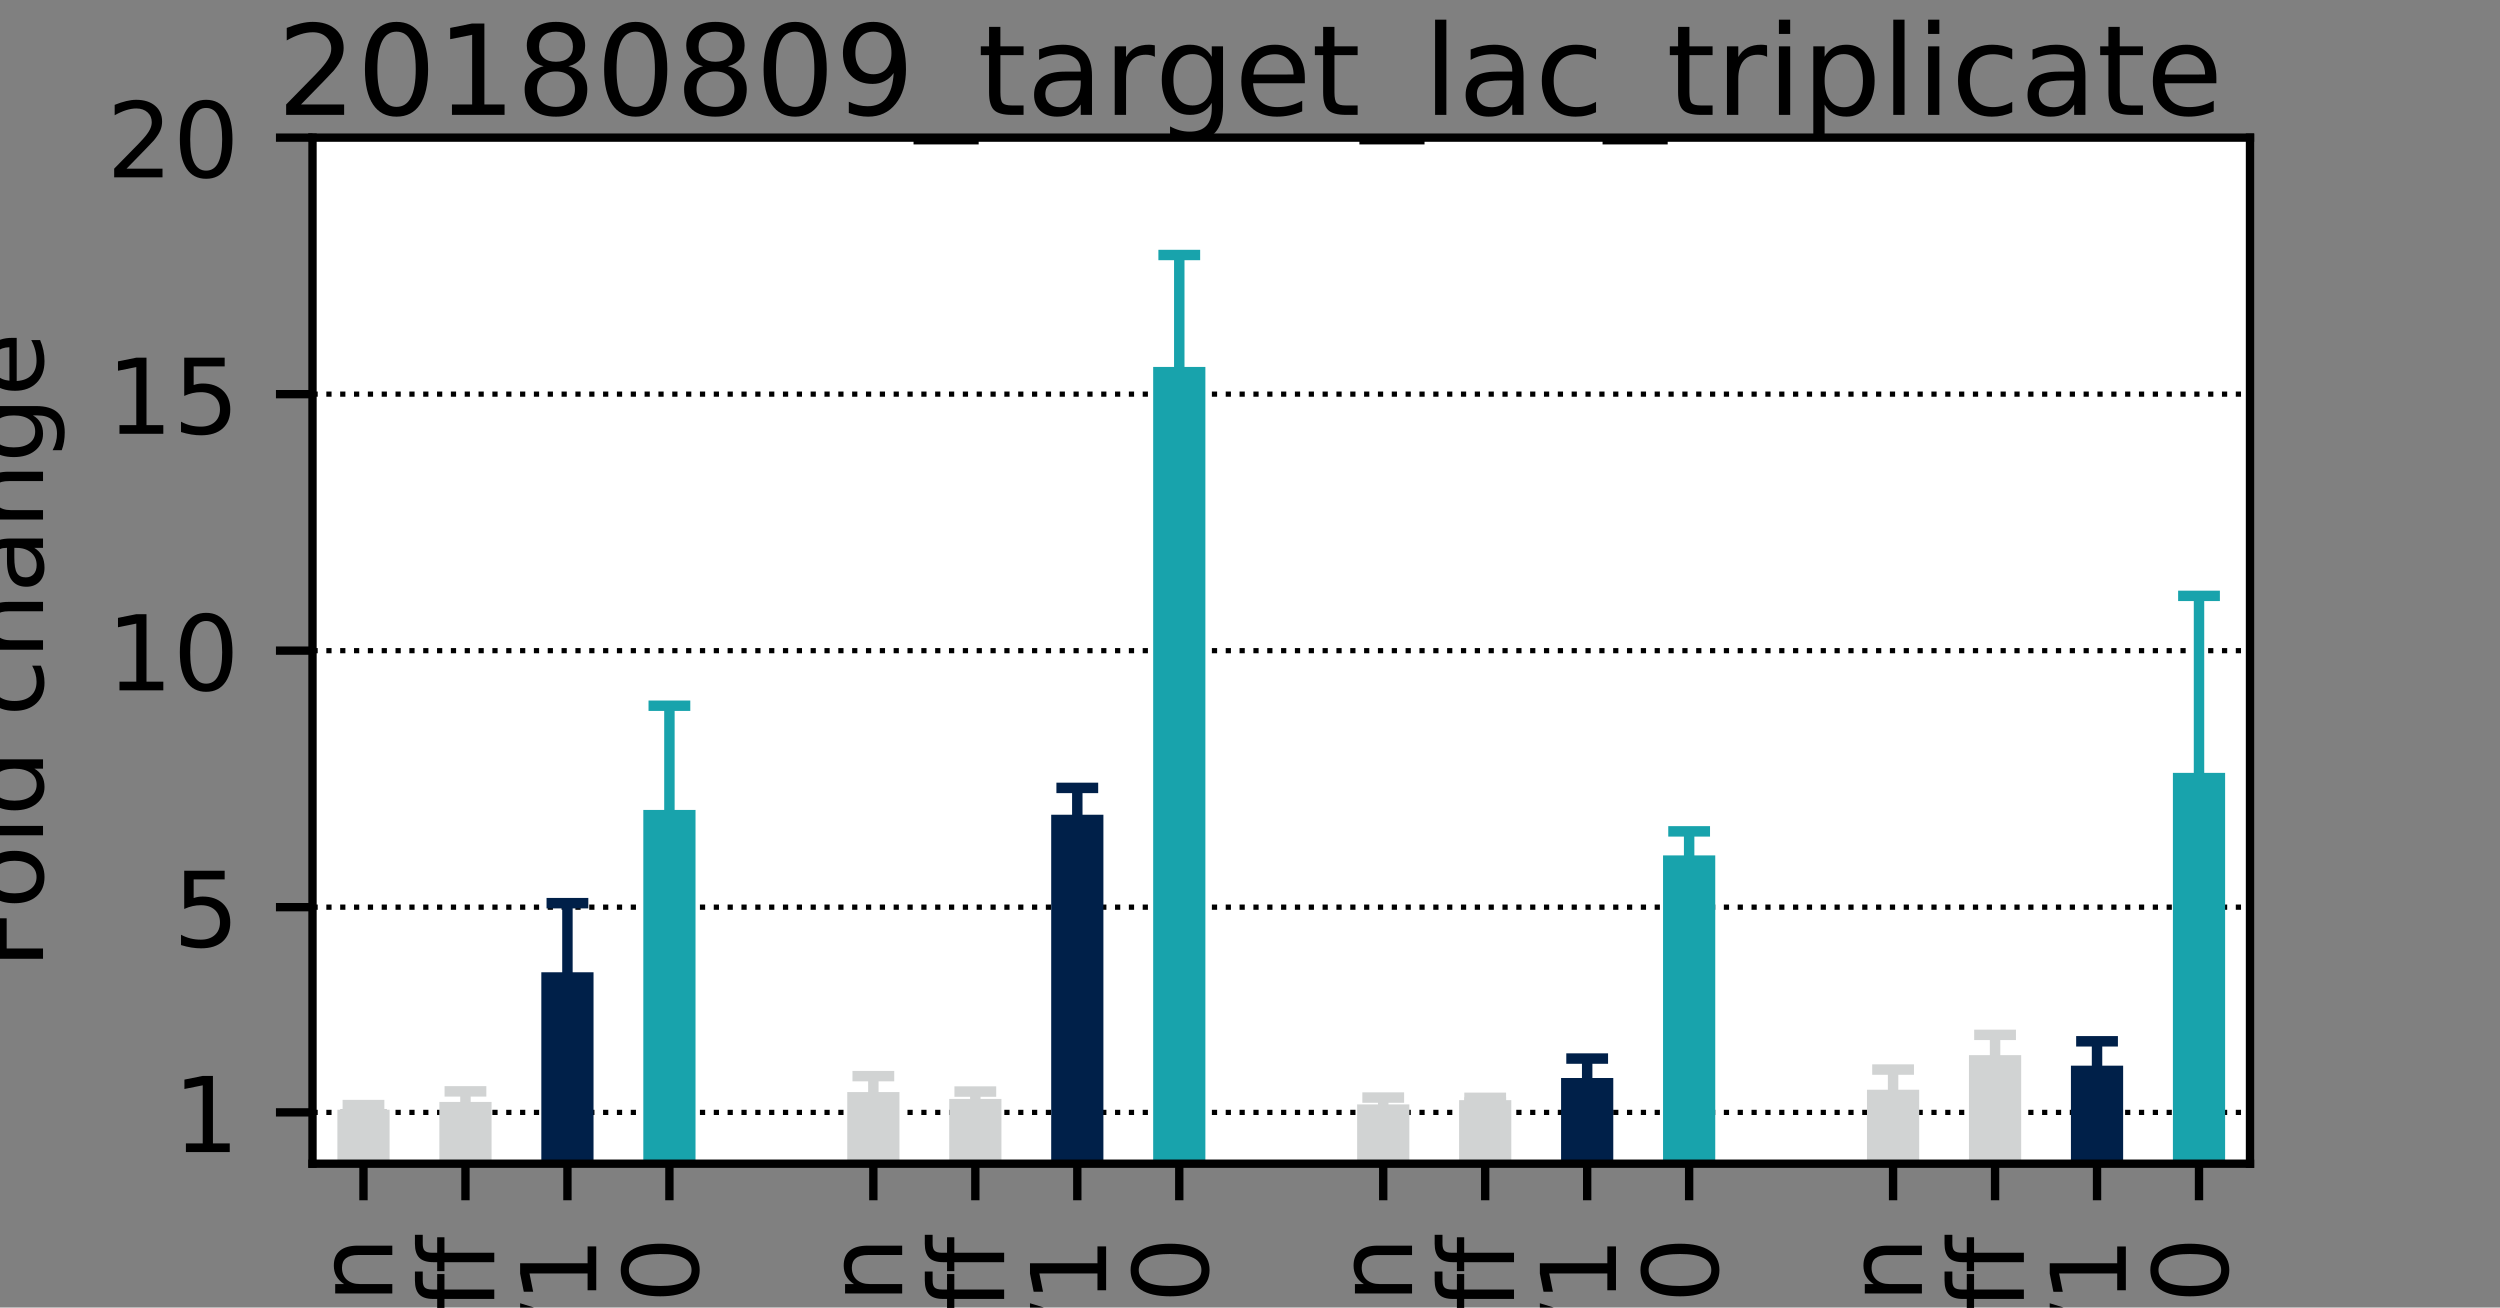<?xml version="1.0" encoding="utf-8" standalone="no"?>
<!DOCTYPE svg PUBLIC "-//W3C//DTD SVG 1.1//EN"
  "http://www.w3.org/Graphics/SVG/1.1/DTD/svg11.dtd">
<!-- Created with matplotlib (http://matplotlib.org/) -->
<svg height="125.208pt" version="1.1" viewBox="0 0 239.4 125.208" width="239.4pt" xmlns="http://www.w3.org/2000/svg" xmlns:xlink="http://www.w3.org/1999/xlink">
 <rect x="0" y="0" width="239.4" height="125.208" fill="#808080" stroke="none"/>
 <defs>
  <style type="text/css">
*{stroke-linecap:butt;stroke-linejoin:round;}
  </style>
 </defs>
 <g id="figure_1">
  <g id="patch_1">
   <path d="M 0 125.208 
L 239.4 125.208 
L 239.4 0 
L 0 0 
z
" style="fill:none;"/>
  </g>
  <g id="axes_1">
   <g id="patch_2">
    <path d="M 29.925 111.435 
L 215.46 111.435 
L 215.46 13.18 
L 29.925 13.18 
z
" style="fill:#ffffff;"/>
   </g>
   <g id="matplotlib.axis_1">
    <g id="xtick_1">
     <g id="line2d_1">
      <defs>
       <path d="M 0 0 
L 0 3.5 
" id="m1aacdceba2" style="stroke:#000000;stroke-width:0.8;"/>
      </defs>
      <g>
       <use style="stroke:#000000;stroke-width:0.8;" x="34.807" xlink:href="#m1aacdceba2" y="111.435"/>
      </g>
     </g>
     <g id="text_1">
      <!-- lz on -->
      <defs>
       <path d="M 9.422 75.984 
L 18.406 75.984 
L 18.406 0 
L 9.422 0 
z
" id="DejaVuSans-6c"/>
       <path d="M 5.516 54.688 
L 48.188 54.688 
L 48.188 46.484 
L 14.406 7.172 
L 48.188 7.172 
L 48.188 0 
L 4.297 0 
L 4.297 8.203 
L 38.094 47.516 
L 5.516 47.516 
z
" id="DejaVuSans-7a"/>
       <path id="DejaVuSans-20"/>
       <path d="M 30.609 48.391 
Q 23.391 48.391 19.188 42.75 
Q 14.984 37.109 14.984 27.297 
Q 14.984 17.484 19.156 11.844 
Q 23.344 6.203 30.609 6.203 
Q 37.797 6.203 41.984 11.859 
Q 46.188 17.531 46.188 27.297 
Q 46.188 37.016 41.984 42.703 
Q 37.797 48.391 30.609 48.391 
z
M 30.609 56 
Q 42.328 56 49.016 48.375 
Q 55.719 40.766 55.719 27.297 
Q 55.719 13.875 49.016 6.219 
Q 42.328 -1.422 30.609 -1.422 
Q 18.844 -1.422 12.172 6.219 
Q 5.516 13.875 5.516 27.297 
Q 5.516 40.766 12.172 48.375 
Q 18.844 56 30.609 56 
z
" id="DejaVuSans-6f"/>
       <path d="M 54.891 33.016 
L 54.891 0 
L 45.906 0 
L 45.906 32.719 
Q 45.906 40.484 42.875 44.328 
Q 39.844 48.188 33.797 48.188 
Q 26.516 48.188 22.312 43.547 
Q 18.109 38.922 18.109 30.906 
L 18.109 0 
L 9.078 0 
L 9.078 54.688 
L 18.109 54.688 
L 18.109 46.188 
Q 21.344 51.125 25.703 53.562 
Q 30.078 56 35.797 56 
Q 45.219 56 50.047 50.172 
Q 54.891 44.344 54.891 33.016 
z
" id="DejaVuSans-6e"/>
      </defs>
      <g transform="translate(37.567 142.096)rotate(-90)scale(0.1 -0.1)">
       <use xlink:href="#DejaVuSans-6c"/>
       <use x="27.783" xlink:href="#DejaVuSans-7a"/>
       <use x="80.273" xlink:href="#DejaVuSans-20"/>
       <use x="112.061" xlink:href="#DejaVuSans-6f"/>
       <use x="173.242" xlink:href="#DejaVuSans-6e"/>
      </g>
     </g>
    </g>
    <g id="xtick_2">
     <g id="line2d_2">
      <g>
       <use style="stroke:#000000;stroke-width:0.8;" x="44.572" xlink:href="#m1aacdceba2" y="111.435"/>
      </g>
     </g>
     <g id="text_2">
      <!-- lz off -->
      <defs>
       <path d="M 37.109 75.984 
L 37.109 68.5 
L 28.516 68.5 
Q 23.688 68.5 21.797 66.547 
Q 19.922 64.594 19.922 59.516 
L 19.922 54.688 
L 34.719 54.688 
L 34.719 47.703 
L 19.922 47.703 
L 19.922 0 
L 10.891 0 
L 10.891 47.703 
L 2.297 47.703 
L 2.297 54.688 
L 10.891 54.688 
L 10.891 58.5 
Q 10.891 67.625 15.141 71.797 
Q 19.391 75.984 28.609 75.984 
z
" id="DejaVuSans-66"/>
      </defs>
      <g transform="translate(47.332 142.799)rotate(-90)scale(0.1 -0.1)">
       <use xlink:href="#DejaVuSans-6c"/>
       <use x="27.783" xlink:href="#DejaVuSans-7a"/>
       <use x="80.273" xlink:href="#DejaVuSans-20"/>
       <use x="112.061" xlink:href="#DejaVuSans-6f"/>
       <use x="173.242" xlink:href="#DejaVuSans-66"/>
       <use x="208.447" xlink:href="#DejaVuSans-66"/>
      </g>
     </g>
    </g>
    <g id="xtick_3">
     <g id="line2d_3">
      <g>
       <use style="stroke:#000000;stroke-width:0.8;" x="54.337" xlink:href="#m1aacdceba2" y="111.435"/>
      </g>
     </g>
     <g id="text_3">
      <!-- lz rxb/11/1 -->
      <defs>
       <path d="M 41.109 46.297 
Q 39.594 47.172 37.812 47.578 
Q 36.031 48 33.891 48 
Q 26.266 48 22.188 43.047 
Q 18.109 38.094 18.109 28.812 
L 18.109 0 
L 9.078 0 
L 9.078 54.688 
L 18.109 54.688 
L 18.109 46.188 
Q 20.953 51.172 25.484 53.578 
Q 30.031 56 36.531 56 
Q 37.453 56 38.578 55.875 
Q 39.703 55.766 41.062 55.516 
z
" id="DejaVuSans-72"/>
       <path d="M 54.891 54.688 
L 35.109 28.078 
L 55.906 0 
L 45.312 0 
L 29.391 21.484 
L 13.484 0 
L 2.875 0 
L 24.125 28.609 
L 4.688 54.688 
L 15.281 54.688 
L 29.781 35.203 
L 44.281 54.688 
z
" id="DejaVuSans-78"/>
       <path d="M 48.688 27.297 
Q 48.688 37.203 44.609 42.844 
Q 40.531 48.484 33.406 48.484 
Q 26.266 48.484 22.188 42.844 
Q 18.109 37.203 18.109 27.297 
Q 18.109 17.391 22.188 11.75 
Q 26.266 6.109 33.406 6.109 
Q 40.531 6.109 44.609 11.75 
Q 48.688 17.391 48.688 27.297 
z
M 18.109 46.391 
Q 20.953 51.266 25.266 53.625 
Q 29.594 56 35.594 56 
Q 45.562 56 51.781 48.094 
Q 58.016 40.188 58.016 27.297 
Q 58.016 14.406 51.781 6.484 
Q 45.562 -1.422 35.594 -1.422 
Q 29.594 -1.422 25.266 0.953 
Q 20.953 3.328 18.109 8.203 
L 18.109 0 
L 9.078 0 
L 9.078 75.984 
L 18.109 75.984 
z
" id="DejaVuSans-62"/>
       <path d="M 25.391 72.906 
L 33.688 72.906 
L 8.297 -9.281 
L 0 -9.281 
z
" id="DejaVuSans-2f"/>
       <path d="M 12.406 8.297 
L 28.516 8.297 
L 28.516 63.922 
L 10.984 60.406 
L 10.984 69.391 
L 28.422 72.906 
L 38.281 72.906 
L 38.281 8.297 
L 54.391 8.297 
L 54.391 0 
L 12.406 0 
z
" id="DejaVuSans-31"/>
      </defs>
      <g transform="translate(57.097 171.84)rotate(-90)scale(0.1 -0.1)">
       <use xlink:href="#DejaVuSans-6c"/>
       <use x="27.783" xlink:href="#DejaVuSans-7a"/>
       <use x="80.273" xlink:href="#DejaVuSans-20"/>
       <use x="112.061" xlink:href="#DejaVuSans-72"/>
       <use x="153.143" xlink:href="#DejaVuSans-78"/>
       <use x="212.322" xlink:href="#DejaVuSans-62"/>
       <use x="275.799" xlink:href="#DejaVuSans-2f"/>
       <use x="309.49" xlink:href="#DejaVuSans-31"/>
       <use x="373.113" xlink:href="#DejaVuSans-31"/>
       <use x="436.736" xlink:href="#DejaVuSans-2f"/>
       <use x="470.428" xlink:href="#DejaVuSans-31"/>
      </g>
     </g>
    </g>
    <g id="xtick_4">
     <g id="line2d_4">
      <g>
       <use style="stroke:#000000;stroke-width:0.8;" x="64.103" xlink:href="#m1aacdceba2" y="111.435"/>
      </g>
     </g>
     <g id="text_4">
      <!-- lz mhf/30 -->
      <defs>
       <path d="M 52 44.188 
Q 55.375 50.25 60.062 53.125 
Q 64.75 56 71.094 56 
Q 79.641 56 84.281 50.016 
Q 88.922 44.047 88.922 33.016 
L 88.922 0 
L 79.891 0 
L 79.891 32.719 
Q 79.891 40.578 77.094 44.375 
Q 74.312 48.188 68.609 48.188 
Q 61.625 48.188 57.562 43.547 
Q 53.516 38.922 53.516 30.906 
L 53.516 0 
L 44.484 0 
L 44.484 32.719 
Q 44.484 40.625 41.703 44.406 
Q 38.922 48.188 33.109 48.188 
Q 26.219 48.188 22.156 43.531 
Q 18.109 38.875 18.109 30.906 
L 18.109 0 
L 9.078 0 
L 9.078 54.688 
L 18.109 54.688 
L 18.109 46.188 
Q 21.188 51.219 25.484 53.609 
Q 29.781 56 35.688 56 
Q 41.656 56 45.828 52.969 
Q 50 49.953 52 44.188 
z
" id="DejaVuSans-6d"/>
       <path d="M 54.891 33.016 
L 54.891 0 
L 45.906 0 
L 45.906 32.719 
Q 45.906 40.484 42.875 44.328 
Q 39.844 48.188 33.797 48.188 
Q 26.516 48.188 22.312 43.547 
Q 18.109 38.922 18.109 30.906 
L 18.109 0 
L 9.078 0 
L 9.078 75.984 
L 18.109 75.984 
L 18.109 46.188 
Q 21.344 51.125 25.703 53.562 
Q 30.078 56 35.797 56 
Q 45.219 56 50.047 50.172 
Q 54.891 44.344 54.891 33.016 
z
" id="DejaVuSans-68"/>
       <path d="M 40.578 39.312 
Q 47.656 37.797 51.625 33 
Q 55.609 28.219 55.609 21.188 
Q 55.609 10.406 48.188 4.484 
Q 40.766 -1.422 27.094 -1.422 
Q 22.516 -1.422 17.656 -0.516 
Q 12.797 0.391 7.625 2.203 
L 7.625 11.719 
Q 11.719 9.328 16.594 8.109 
Q 21.484 6.891 26.812 6.891 
Q 36.078 6.891 40.938 10.547 
Q 45.797 14.203 45.797 21.188 
Q 45.797 27.641 41.281 31.266 
Q 36.766 34.906 28.719 34.906 
L 20.219 34.906 
L 20.219 43.016 
L 29.109 43.016 
Q 36.375 43.016 40.234 45.922 
Q 44.094 48.828 44.094 54.297 
Q 44.094 59.906 40.109 62.906 
Q 36.141 65.922 28.719 65.922 
Q 24.656 65.922 20.016 65.031 
Q 15.375 64.156 9.812 62.312 
L 9.812 71.094 
Q 15.438 72.656 20.344 73.438 
Q 25.25 74.219 29.594 74.219 
Q 40.828 74.219 47.359 69.109 
Q 53.906 64.016 53.906 55.328 
Q 53.906 49.266 50.438 45.094 
Q 46.969 40.922 40.578 39.312 
z
" id="DejaVuSans-33"/>
       <path d="M 31.781 66.406 
Q 24.172 66.406 20.328 58.906 
Q 16.5 51.422 16.5 36.375 
Q 16.5 21.391 20.328 13.891 
Q 24.172 6.391 31.781 6.391 
Q 39.453 6.391 43.281 13.891 
Q 47.125 21.391 47.125 36.375 
Q 47.125 51.422 43.281 58.906 
Q 39.453 66.406 31.781 66.406 
z
M 31.781 74.219 
Q 44.047 74.219 50.516 64.516 
Q 56.984 54.828 56.984 36.375 
Q 56.984 17.969 50.516 8.266 
Q 44.047 -1.422 31.781 -1.422 
Q 19.531 -1.422 13.062 8.266 
Q 6.594 17.969 6.594 36.375 
Q 6.594 54.828 13.062 64.516 
Q 19.531 74.219 31.781 74.219 
z
" id="DejaVuSans-30"/>
      </defs>
      <g transform="translate(66.862 165.332)rotate(-90)scale(0.1 -0.1)">
       <use xlink:href="#DejaVuSans-6c"/>
       <use x="27.783" xlink:href="#DejaVuSans-7a"/>
       <use x="80.273" xlink:href="#DejaVuSans-20"/>
       <use x="112.061" xlink:href="#DejaVuSans-6d"/>
       <use x="209.473" xlink:href="#DejaVuSans-68"/>
       <use x="272.852" xlink:href="#DejaVuSans-66"/>
       <use x="308.057" xlink:href="#DejaVuSans-2f"/>
       <use x="341.748" xlink:href="#DejaVuSans-33"/>
       <use x="405.371" xlink:href="#DejaVuSans-30"/>
      </g>
     </g>
    </g>
    <g id="xtick_5">
     <g id="line2d_5">
      <g>
       <use style="stroke:#000000;stroke-width:0.8;" x="83.632" xlink:href="#m1aacdceba2" y="111.435"/>
      </g>
     </g>
     <g id="text_5">
      <!-- li on -->
      <defs>
       <path d="M 9.422 54.688 
L 18.406 54.688 
L 18.406 0 
L 9.422 0 
z
M 9.422 75.984 
L 18.406 75.984 
L 18.406 64.594 
L 9.422 64.594 
z
" id="DejaVuSans-69"/>
      </defs>
      <g transform="translate(86.392 139.626)rotate(-90)scale(0.1 -0.1)">
       <use xlink:href="#DejaVuSans-6c"/>
       <use x="27.783" xlink:href="#DejaVuSans-69"/>
       <use x="55.566" xlink:href="#DejaVuSans-20"/>
       <use x="87.354" xlink:href="#DejaVuSans-6f"/>
       <use x="148.535" xlink:href="#DejaVuSans-6e"/>
      </g>
     </g>
    </g>
    <g id="xtick_6">
     <g id="line2d_6">
      <g>
       <use style="stroke:#000000;stroke-width:0.8;" x="93.397" xlink:href="#m1aacdceba2" y="111.435"/>
      </g>
     </g>
     <g id="text_6">
      <!-- li off -->
      <g transform="translate(96.157 140.329)rotate(-90)scale(0.1 -0.1)">
       <use xlink:href="#DejaVuSans-6c"/>
       <use x="27.783" xlink:href="#DejaVuSans-69"/>
       <use x="55.566" xlink:href="#DejaVuSans-20"/>
       <use x="87.354" xlink:href="#DejaVuSans-6f"/>
       <use x="148.535" xlink:href="#DejaVuSans-66"/>
       <use x="183.74" xlink:href="#DejaVuSans-66"/>
      </g>
     </g>
    </g>
    <g id="xtick_7">
     <g id="line2d_7">
      <g>
       <use style="stroke:#000000;stroke-width:0.8;" x="103.162" xlink:href="#m1aacdceba2" y="111.435"/>
      </g>
     </g>
     <g id="text_7">
      <!-- li rxb/11/1 -->
      <g transform="translate(105.922 169.369)rotate(-90)scale(0.1 -0.1)">
       <use xlink:href="#DejaVuSans-6c"/>
       <use x="27.783" xlink:href="#DejaVuSans-69"/>
       <use x="55.566" xlink:href="#DejaVuSans-20"/>
       <use x="87.354" xlink:href="#DejaVuSans-72"/>
       <use x="128.436" xlink:href="#DejaVuSans-78"/>
       <use x="187.615" xlink:href="#DejaVuSans-62"/>
       <use x="251.092" xlink:href="#DejaVuSans-2f"/>
       <use x="284.783" xlink:href="#DejaVuSans-31"/>
       <use x="348.406" xlink:href="#DejaVuSans-31"/>
       <use x="412.029" xlink:href="#DejaVuSans-2f"/>
       <use x="445.721" xlink:href="#DejaVuSans-31"/>
      </g>
     </g>
    </g>
    <g id="xtick_8">
     <g id="line2d_8">
      <g>
       <use style="stroke:#000000;stroke-width:0.8;" x="112.927" xlink:href="#m1aacdceba2" y="111.435"/>
      </g>
     </g>
     <g id="text_8">
      <!-- li mhf/30 -->
      <g transform="translate(115.687 162.862)rotate(-90)scale(0.1 -0.1)">
       <use xlink:href="#DejaVuSans-6c"/>
       <use x="27.783" xlink:href="#DejaVuSans-69"/>
       <use x="55.566" xlink:href="#DejaVuSans-20"/>
       <use x="87.354" xlink:href="#DejaVuSans-6d"/>
       <use x="184.766" xlink:href="#DejaVuSans-68"/>
       <use x="248.145" xlink:href="#DejaVuSans-66"/>
       <use x="283.35" xlink:href="#DejaVuSans-2f"/>
       <use x="317.041" xlink:href="#DejaVuSans-33"/>
       <use x="380.664" xlink:href="#DejaVuSans-30"/>
      </g>
     </g>
    </g>
    <g id="xtick_9">
     <g id="line2d_9">
      <g>
       <use style="stroke:#000000;stroke-width:0.8;" x="132.458" xlink:href="#m1aacdceba2" y="111.435"/>
      </g>
     </g>
     <g id="text_9">
      <!-- la on -->
      <defs>
       <path d="M 34.281 27.484 
Q 23.391 27.484 19.188 25 
Q 14.984 22.516 14.984 16.5 
Q 14.984 11.719 18.141 8.906 
Q 21.297 6.109 26.703 6.109 
Q 34.188 6.109 38.703 11.406 
Q 43.219 16.703 43.219 25.484 
L 43.219 27.484 
z
M 52.203 31.203 
L 52.203 0 
L 43.219 0 
L 43.219 8.297 
Q 40.141 3.328 35.547 0.953 
Q 30.953 -1.422 24.312 -1.422 
Q 15.922 -1.422 10.953 3.297 
Q 6 8.016 6 15.922 
Q 6 25.141 12.172 29.828 
Q 18.359 34.516 30.609 34.516 
L 43.219 34.516 
L 43.219 35.406 
Q 43.219 41.609 39.141 45 
Q 35.062 48.391 27.688 48.391 
Q 23 48.391 18.547 47.266 
Q 14.109 46.141 10.016 43.891 
L 10.016 52.203 
Q 14.938 54.109 19.578 55.047 
Q 24.219 56 28.609 56 
Q 40.484 56 46.344 49.844 
Q 52.203 43.703 52.203 31.203 
z
" id="DejaVuSans-61"/>
      </defs>
      <g transform="translate(135.217 142.976)rotate(-90)scale(0.1 -0.1)">
       <use xlink:href="#DejaVuSans-6c"/>
       <use x="27.783" xlink:href="#DejaVuSans-61"/>
       <use x="89.062" xlink:href="#DejaVuSans-20"/>
       <use x="120.85" xlink:href="#DejaVuSans-6f"/>
       <use x="182.031" xlink:href="#DejaVuSans-6e"/>
      </g>
     </g>
    </g>
    <g id="xtick_10">
     <g id="line2d_10">
      <g>
       <use style="stroke:#000000;stroke-width:0.8;" x="142.222" xlink:href="#m1aacdceba2" y="111.435"/>
      </g>
     </g>
     <g id="text_10">
      <!-- la off -->
      <g transform="translate(144.982 143.679)rotate(-90)scale(0.1 -0.1)">
       <use xlink:href="#DejaVuSans-6c"/>
       <use x="27.783" xlink:href="#DejaVuSans-61"/>
       <use x="89.062" xlink:href="#DejaVuSans-20"/>
       <use x="120.85" xlink:href="#DejaVuSans-6f"/>
       <use x="182.031" xlink:href="#DejaVuSans-66"/>
       <use x="217.236" xlink:href="#DejaVuSans-66"/>
      </g>
     </g>
    </g>
    <g id="xtick_11">
     <g id="line2d_11">
      <g>
       <use style="stroke:#000000;stroke-width:0.8;" x="151.988" xlink:href="#m1aacdceba2" y="111.435"/>
      </g>
     </g>
     <g id="text_11">
      <!-- la rxb/11/1 -->
      <g transform="translate(154.747 172.719)rotate(-90)scale(0.1 -0.1)">
       <use xlink:href="#DejaVuSans-6c"/>
       <use x="27.783" xlink:href="#DejaVuSans-61"/>
       <use x="89.062" xlink:href="#DejaVuSans-20"/>
       <use x="120.85" xlink:href="#DejaVuSans-72"/>
       <use x="161.932" xlink:href="#DejaVuSans-78"/>
       <use x="221.111" xlink:href="#DejaVuSans-62"/>
       <use x="284.588" xlink:href="#DejaVuSans-2f"/>
       <use x="318.279" xlink:href="#DejaVuSans-31"/>
       <use x="381.902" xlink:href="#DejaVuSans-31"/>
       <use x="445.525" xlink:href="#DejaVuSans-2f"/>
       <use x="479.217" xlink:href="#DejaVuSans-31"/>
      </g>
     </g>
    </g>
    <g id="xtick_12">
     <g id="line2d_12">
      <g>
       <use style="stroke:#000000;stroke-width:0.8;" x="161.752" xlink:href="#m1aacdceba2" y="111.435"/>
      </g>
     </g>
     <g id="text_12">
      <!-- la mhf/30 -->
      <g transform="translate(164.512 166.212)rotate(-90)scale(0.1 -0.1)">
       <use xlink:href="#DejaVuSans-6c"/>
       <use x="27.783" xlink:href="#DejaVuSans-61"/>
       <use x="89.062" xlink:href="#DejaVuSans-20"/>
       <use x="120.85" xlink:href="#DejaVuSans-6d"/>
       <use x="218.262" xlink:href="#DejaVuSans-68"/>
       <use x="281.641" xlink:href="#DejaVuSans-66"/>
       <use x="316.846" xlink:href="#DejaVuSans-2f"/>
       <use x="350.537" xlink:href="#DejaVuSans-33"/>
       <use x="414.16" xlink:href="#DejaVuSans-30"/>
      </g>
     </g>
    </g>
    <g id="xtick_13">
     <g id="line2d_13">
      <g>
       <use style="stroke:#000000;stroke-width:0.8;" x="181.282" xlink:href="#m1aacdceba2" y="111.435"/>
      </g>
     </g>
     <g id="text_13">
      <!-- lp on -->
      <defs>
       <path d="M 18.109 8.203 
L 18.109 -20.797 
L 9.078 -20.797 
L 9.078 54.688 
L 18.109 54.688 
L 18.109 46.391 
Q 20.953 51.266 25.266 53.625 
Q 29.594 56 35.594 56 
Q 45.562 56 51.781 48.094 
Q 58.016 40.188 58.016 27.297 
Q 58.016 14.406 51.781 6.484 
Q 45.562 -1.422 35.594 -1.422 
Q 29.594 -1.422 25.266 0.953 
Q 20.953 3.328 18.109 8.203 
z
M 48.688 27.297 
Q 48.688 37.203 44.609 42.844 
Q 40.531 48.484 33.406 48.484 
Q 26.266 48.484 22.188 42.844 
Q 18.109 37.203 18.109 27.297 
Q 18.109 17.391 22.188 11.75 
Q 26.266 6.109 33.406 6.109 
Q 40.531 6.109 44.609 11.75 
Q 48.688 17.391 48.688 27.297 
z
" id="DejaVuSans-70"/>
      </defs>
      <g transform="translate(184.042 143.196)rotate(-90)scale(0.1 -0.1)">
       <use xlink:href="#DejaVuSans-6c"/>
       <use x="27.783" xlink:href="#DejaVuSans-70"/>
       <use x="91.26" xlink:href="#DejaVuSans-20"/>
       <use x="123.047" xlink:href="#DejaVuSans-6f"/>
       <use x="184.229" xlink:href="#DejaVuSans-6e"/>
      </g>
     </g>
    </g>
    <g id="xtick_14">
     <g id="line2d_14">
      <g>
       <use style="stroke:#000000;stroke-width:0.8;" x="191.048" xlink:href="#m1aacdceba2" y="111.435"/>
      </g>
     </g>
     <g id="text_14">
      <!-- lp off -->
      <g transform="translate(193.807 143.899)rotate(-90)scale(0.1 -0.1)">
       <use xlink:href="#DejaVuSans-6c"/>
       <use x="27.783" xlink:href="#DejaVuSans-70"/>
       <use x="91.26" xlink:href="#DejaVuSans-20"/>
       <use x="123.047" xlink:href="#DejaVuSans-6f"/>
       <use x="184.229" xlink:href="#DejaVuSans-66"/>
       <use x="219.434" xlink:href="#DejaVuSans-66"/>
      </g>
     </g>
    </g>
    <g id="xtick_15">
     <g id="line2d_15">
      <g>
       <use style="stroke:#000000;stroke-width:0.8;" x="200.812" xlink:href="#m1aacdceba2" y="111.435"/>
      </g>
     </g>
     <g id="text_15">
      <!-- lp rxb/11/1 -->
      <g transform="translate(203.572 172.94)rotate(-90)scale(0.1 -0.1)">
       <use xlink:href="#DejaVuSans-6c"/>
       <use x="27.783" xlink:href="#DejaVuSans-70"/>
       <use x="91.26" xlink:href="#DejaVuSans-20"/>
       <use x="123.047" xlink:href="#DejaVuSans-72"/>
       <use x="164.129" xlink:href="#DejaVuSans-78"/>
       <use x="223.309" xlink:href="#DejaVuSans-62"/>
       <use x="286.785" xlink:href="#DejaVuSans-2f"/>
       <use x="320.477" xlink:href="#DejaVuSans-31"/>
       <use x="384.1" xlink:href="#DejaVuSans-31"/>
       <use x="447.723" xlink:href="#DejaVuSans-2f"/>
       <use x="481.414" xlink:href="#DejaVuSans-31"/>
      </g>
     </g>
    </g>
    <g id="xtick_16">
     <g id="line2d_16">
      <g>
       <use style="stroke:#000000;stroke-width:0.8;" x="210.577" xlink:href="#m1aacdceba2" y="111.435"/>
      </g>
     </g>
     <g id="text_16">
      <!-- lp mhf/30 -->
      <g transform="translate(213.337 166.432)rotate(-90)scale(0.1 -0.1)">
       <use xlink:href="#DejaVuSans-6c"/>
       <use x="27.783" xlink:href="#DejaVuSans-70"/>
       <use x="91.26" xlink:href="#DejaVuSans-20"/>
       <use x="123.047" xlink:href="#DejaVuSans-6d"/>
       <use x="220.459" xlink:href="#DejaVuSans-68"/>
       <use x="283.838" xlink:href="#DejaVuSans-66"/>
       <use x="319.043" xlink:href="#DejaVuSans-2f"/>
       <use x="352.734" xlink:href="#DejaVuSans-33"/>
       <use x="416.357" xlink:href="#DejaVuSans-30"/>
      </g>
     </g>
    </g>
   </g>
   <g id="matplotlib.axis_2">
    <g id="ytick_1">
     <g id="line2d_17">
      <path clip-path="url(#p56d422537d)" d="M 29.925 106.522 
L 215.46 106.522 
" style="fill:none;stroke:#000000;stroke-dasharray:0.5,0.825;stroke-dashoffset:0;stroke-width:0.5;"/>
     </g>
     <g id="line2d_18">
      <defs>
       <path d="M 0 0 
L -3.5 0 
" id="m1c0835b40c" style="stroke:#000000;stroke-width:0.8;"/>
      </defs>
      <g>
       <use style="stroke:#000000;stroke-width:0.8;" x="29.925" xlink:href="#m1c0835b40c" y="106.522"/>
      </g>
     </g>
     <g id="text_17">
      <!-- 1 -->
      <g transform="translate(16.562 110.322)scale(0.1 -0.1)">
       <use xlink:href="#DejaVuSans-31"/>
      </g>
     </g>
    </g>
    <g id="ytick_2">
     <g id="line2d_19">
      <path clip-path="url(#p56d422537d)" d="M 29.925 86.871 
L 215.46 86.871 
" style="fill:none;stroke:#000000;stroke-dasharray:0.5,0.825;stroke-dashoffset:0;stroke-width:0.5;"/>
     </g>
     <g id="line2d_20">
      <g>
       <use style="stroke:#000000;stroke-width:0.8;" x="29.925" xlink:href="#m1c0835b40c" y="86.871"/>
      </g>
     </g>
     <g id="text_18">
      <!-- 5 -->
      <defs>
       <path d="M 10.797 72.906 
L 49.516 72.906 
L 49.516 64.594 
L 19.828 64.594 
L 19.828 46.734 
Q 21.969 47.469 24.109 47.828 
Q 26.266 48.188 28.422 48.188 
Q 40.625 48.188 47.75 41.5 
Q 54.891 34.812 54.891 23.391 
Q 54.891 11.625 47.562 5.094 
Q 40.234 -1.422 26.906 -1.422 
Q 22.312 -1.422 17.547 -0.641 
Q 12.797 0.141 7.719 1.703 
L 7.719 11.625 
Q 12.109 9.234 16.797 8.062 
Q 21.484 6.891 26.703 6.891 
Q 35.156 6.891 40.078 11.328 
Q 45.016 15.766 45.016 23.391 
Q 45.016 31 40.078 35.438 
Q 35.156 39.891 26.703 39.891 
Q 22.75 39.891 18.812 39.016 
Q 14.891 38.141 10.797 36.281 
z
" id="DejaVuSans-35"/>
      </defs>
      <g transform="translate(16.562 90.671)scale(0.1 -0.1)">
       <use xlink:href="#DejaVuSans-35"/>
      </g>
     </g>
    </g>
    <g id="ytick_3">
     <g id="line2d_21">
      <path clip-path="url(#p56d422537d)" d="M 29.925 62.307 
L 215.46 62.307 
" style="fill:none;stroke:#000000;stroke-dasharray:0.5,0.825;stroke-dashoffset:0;stroke-width:0.5;"/>
     </g>
     <g id="line2d_22">
      <g>
       <use style="stroke:#000000;stroke-width:0.8;" x="29.925" xlink:href="#m1c0835b40c" y="62.307"/>
      </g>
     </g>
     <g id="text_19">
      <!-- 10 -->
      <g transform="translate(10.2 66.107)scale(0.1 -0.1)">
       <use xlink:href="#DejaVuSans-31"/>
       <use x="63.623" xlink:href="#DejaVuSans-30"/>
      </g>
     </g>
    </g>
    <g id="ytick_4">
     <g id="line2d_23">
      <path clip-path="url(#p56d422537d)" d="M 29.925 37.744 
L 215.46 37.744 
" style="fill:none;stroke:#000000;stroke-dasharray:0.5,0.825;stroke-dashoffset:0;stroke-width:0.5;"/>
     </g>
     <g id="line2d_24">
      <g>
       <use style="stroke:#000000;stroke-width:0.8;" x="29.925" xlink:href="#m1c0835b40c" y="37.744"/>
      </g>
     </g>
     <g id="text_20">
      <!-- 15 -->
      <g transform="translate(10.2 41.543)scale(0.1 -0.1)">
       <use xlink:href="#DejaVuSans-31"/>
       <use x="63.623" xlink:href="#DejaVuSans-35"/>
      </g>
     </g>
    </g>
    <g id="ytick_5">
     <g id="line2d_25">
      <path clip-path="url(#p56d422537d)" d="M 29.925 13.18 
L 215.46 13.18 
" style="fill:none;stroke:#000000;stroke-dasharray:0.5,0.825;stroke-dashoffset:0;stroke-width:0.5;"/>
     </g>
     <g id="line2d_26">
      <g>
       <use style="stroke:#000000;stroke-width:0.8;" x="29.925" xlink:href="#m1c0835b40c" y="13.18"/>
      </g>
     </g>
     <g id="text_21">
      <!-- 20 -->
      <defs>
       <path d="M 19.188 8.297 
L 53.609 8.297 
L 53.609 0 
L 7.328 0 
L 7.328 8.297 
Q 12.938 14.109 22.625 23.891 
Q 32.328 33.688 34.812 36.531 
Q 39.547 41.844 41.422 45.531 
Q 43.312 49.219 43.312 52.781 
Q 43.312 58.594 39.234 62.25 
Q 35.156 65.922 28.609 65.922 
Q 23.969 65.922 18.812 64.312 
Q 13.672 62.703 7.812 59.422 
L 7.812 69.391 
Q 13.766 71.781 18.938 73 
Q 24.125 74.219 28.422 74.219 
Q 39.75 74.219 46.484 68.547 
Q 53.219 62.891 53.219 53.422 
Q 53.219 48.922 51.531 44.891 
Q 49.859 40.875 45.406 35.406 
Q 44.188 33.984 37.641 27.219 
Q 31.109 20.453 19.188 8.297 
z
" id="DejaVuSans-32"/>
      </defs>
      <g transform="translate(10.2 16.979)scale(0.1 -0.1)">
       <use xlink:href="#DejaVuSans-32"/>
       <use x="63.623" xlink:href="#DejaVuSans-30"/>
      </g>
     </g>
    </g>
    <g id="text_22">
     <!-- Fold change -->
     <defs>
      <path d="M 9.812 72.906 
L 51.703 72.906 
L 51.703 64.594 
L 19.672 64.594 
L 19.672 43.109 
L 48.578 43.109 
L 48.578 34.812 
L 19.672 34.812 
L 19.672 0 
L 9.812 0 
z
" id="DejaVuSans-46"/>
      <path d="M 45.406 46.391 
L 45.406 75.984 
L 54.391 75.984 
L 54.391 0 
L 45.406 0 
L 45.406 8.203 
Q 42.578 3.328 38.25 0.953 
Q 33.938 -1.422 27.875 -1.422 
Q 17.969 -1.422 11.734 6.484 
Q 5.516 14.406 5.516 27.297 
Q 5.516 40.188 11.734 48.094 
Q 17.969 56 27.875 56 
Q 33.938 56 38.25 53.625 
Q 42.578 51.266 45.406 46.391 
z
M 14.797 27.297 
Q 14.797 17.391 18.875 11.75 
Q 22.953 6.109 30.078 6.109 
Q 37.203 6.109 41.297 11.75 
Q 45.406 17.391 45.406 27.297 
Q 45.406 37.203 41.297 42.844 
Q 37.203 48.484 30.078 48.484 
Q 22.953 48.484 18.875 42.844 
Q 14.797 37.203 14.797 27.297 
z
" id="DejaVuSans-64"/>
      <path d="M 48.781 52.594 
L 48.781 44.188 
Q 44.969 46.297 41.141 47.344 
Q 37.312 48.391 33.406 48.391 
Q 24.656 48.391 19.812 42.844 
Q 14.984 37.312 14.984 27.297 
Q 14.984 17.281 19.812 11.734 
Q 24.656 6.203 33.406 6.203 
Q 37.312 6.203 41.141 7.25 
Q 44.969 8.297 48.781 10.406 
L 48.781 2.094 
Q 45.016 0.344 40.984 -0.531 
Q 36.969 -1.422 32.422 -1.422 
Q 20.062 -1.422 12.781 6.344 
Q 5.516 14.109 5.516 27.297 
Q 5.516 40.672 12.859 48.328 
Q 20.219 56 33.016 56 
Q 37.156 56 41.109 55.141 
Q 45.062 54.297 48.781 52.594 
z
" id="DejaVuSans-63"/>
      <path d="M 45.406 27.984 
Q 45.406 37.75 41.375 43.109 
Q 37.359 48.484 30.078 48.484 
Q 22.859 48.484 18.828 43.109 
Q 14.797 37.75 14.797 27.984 
Q 14.797 18.266 18.828 12.891 
Q 22.859 7.516 30.078 7.516 
Q 37.359 7.516 41.375 12.891 
Q 45.406 18.266 45.406 27.984 
z
M 54.391 6.781 
Q 54.391 -7.172 48.188 -13.984 
Q 42 -20.797 29.203 -20.797 
Q 24.469 -20.797 20.266 -20.094 
Q 16.062 -19.391 12.109 -17.922 
L 12.109 -9.188 
Q 16.062 -11.328 19.922 -12.344 
Q 23.781 -13.375 27.781 -13.375 
Q 36.625 -13.375 41.016 -8.766 
Q 45.406 -4.156 45.406 5.172 
L 45.406 9.625 
Q 42.625 4.781 38.281 2.391 
Q 33.938 0 27.875 0 
Q 17.828 0 11.672 7.656 
Q 5.516 15.328 5.516 27.984 
Q 5.516 40.672 11.672 48.328 
Q 17.828 56 27.875 56 
Q 33.938 56 38.281 53.609 
Q 42.625 51.219 45.406 46.391 
L 45.406 54.688 
L 54.391 54.688 
z
" id="DejaVuSans-67"/>
      <path d="M 56.203 29.594 
L 56.203 25.203 
L 14.891 25.203 
Q 15.484 15.922 20.484 11.062 
Q 25.484 6.203 34.422 6.203 
Q 39.594 6.203 44.453 7.469 
Q 49.312 8.734 54.109 11.281 
L 54.109 2.781 
Q 49.266 0.734 44.188 -0.344 
Q 39.109 -1.422 33.891 -1.422 
Q 20.797 -1.422 13.156 6.188 
Q 5.516 13.812 5.516 26.812 
Q 5.516 40.234 12.766 48.109 
Q 20.016 56 32.328 56 
Q 43.359 56 49.781 48.891 
Q 56.203 41.797 56.203 29.594 
z
M 47.219 32.234 
Q 47.125 39.594 43.094 43.984 
Q 39.062 48.391 32.422 48.391 
Q 24.906 48.391 20.391 44.141 
Q 15.875 39.891 15.188 32.172 
z
" id="DejaVuSans-65"/>
     </defs>
     <g transform="translate(4.12 92.794)rotate(-90)scale(0.1 -0.1)">
      <use xlink:href="#DejaVuSans-46"/>
      <use x="57.473" xlink:href="#DejaVuSans-6f"/>
      <use x="118.654" xlink:href="#DejaVuSans-6c"/>
      <use x="146.438" xlink:href="#DejaVuSans-64"/>
      <use x="209.914" xlink:href="#DejaVuSans-20"/>
      <use x="241.701" xlink:href="#DejaVuSans-63"/>
      <use x="296.682" xlink:href="#DejaVuSans-68"/>
      <use x="360.061" xlink:href="#DejaVuSans-61"/>
      <use x="421.34" xlink:href="#DejaVuSans-6e"/>
      <use x="484.719" xlink:href="#DejaVuSans-67"/>
      <use x="548.195" xlink:href="#DejaVuSans-65"/>
     </g>
    </g>
   </g>
   <g id="LineCollection_1">
    <path clip-path="url(#p56d422537d)" d="M 34.807 106.714 
L 34.807 105.826 
" style="fill:none;stroke:#d1d3d3;"/>
   </g>
   <g id="LineCollection_2">
    <path clip-path="url(#p56d422537d)" d="M 44.572 106.53 
L 44.572 104.509 
" style="fill:none;stroke:#d1d3d3;"/>
   </g>
   <g id="LineCollection_3">
    <path clip-path="url(#p56d422537d)" d="M 54.337 99.723 
L 54.337 86.489 
" style="fill:none;stroke:#002049;"/>
   </g>
   <g id="LineCollection_4">
    <path clip-path="url(#p56d422537d)" d="M 64.103 87.537 
L 64.103 67.58 
" style="fill:none;stroke:#18a3ac;"/>
   </g>
   <g id="LineCollection_5">
    <path clip-path="url(#p56d422537d)" d="M 83.632 106.098 
L 83.632 103.05 
" style="fill:none;stroke:#d1d3d3;"/>
   </g>
   <g id="LineCollection_6">
    <path clip-path="url(#p56d422537d)" d="M 93.397 105.934 
L 93.397 104.528 
" style="fill:none;stroke:#d1d3d3;"/>
   </g>
   <g id="LineCollection_7">
    <path clip-path="url(#p56d422537d)" d="M 103.162 80.593 
L 103.162 75.45 
" style="fill:none;stroke:#002049;"/>
   </g>
   <g id="LineCollection_8">
    <path clip-path="url(#p56d422537d)" d="M 112.927 45.859 
L 112.927 24.418 
" style="fill:none;stroke:#18a3ac;"/>
   </g>
   <g id="LineCollection_9">
    <path clip-path="url(#p56d422537d)" d="M 132.458 106.416 
L 132.458 105.101 
" style="fill:none;stroke:#d1d3d3;"/>
   </g>
   <g id="LineCollection_10">
    <path clip-path="url(#p56d422537d)" d="M 142.222 105.576 
L 142.222 105.125 
" style="fill:none;stroke:#d1d3d3;"/>
   </g>
   <g id="LineCollection_11">
    <path clip-path="url(#p56d422537d)" d="M 151.988 105.095 
L 151.988 101.37 
" style="fill:none;stroke:#002049;"/>
   </g>
   <g id="LineCollection_12">
    <path clip-path="url(#p56d422537d)" d="M 161.752 84.221 
L 161.752 79.61 
" style="fill:none;stroke:#18a3ac;"/>
   </g>
   <g id="LineCollection_13">
    <path clip-path="url(#p56d422537d)" d="M 181.282 106.283 
L 181.282 102.422 
" style="fill:none;stroke:#d1d3d3;"/>
   </g>
   <g id="LineCollection_14">
    <path clip-path="url(#p56d422537d)" d="M 191.048 102.976 
L 191.048 99.099 
" style="fill:none;stroke:#d1d3d3;"/>
   </g>
   <g id="LineCollection_15">
    <path clip-path="url(#p56d422537d)" d="M 200.812 104.382 
L 200.812 99.716 
" style="fill:none;stroke:#002049;"/>
   </g>
   <g id="LineCollection_16">
    <path clip-path="url(#p56d422537d)" d="M 210.577 90.954 
L 210.577 57.061 
" style="fill:none;stroke:#18a3ac;"/>
   </g>
   <g id="line2d_27">
    <path clip-path="url(#p56d422537d)" d="M 34.807 111.435 
L 34.807 106.27 
" style="fill:none;stroke:#d1d3d3;stroke-width:5;"/>
   </g>
   <g id="line2d_28">
    <defs>
     <path d="M 2 0 
L -2 -0 
" id="ma985cb222b" style="stroke:#d1d3d3;"/>
    </defs>
    <g clip-path="url(#p56d422537d)">
     <use style="fill:#d1d3d3;stroke:#d1d3d3;" x="34.807" xlink:href="#ma985cb222b" y="106.714"/>
    </g>
   </g>
   <g id="line2d_29">
    <g clip-path="url(#p56d422537d)">
     <use style="fill:#d1d3d3;stroke:#d1d3d3;" x="34.807" xlink:href="#ma985cb222b" y="105.826"/>
    </g>
   </g>
   <g id="line2d_30">
    <path clip-path="url(#p56d422537d)" d="M 44.572 111.435 
L 44.572 105.519 
" style="fill:none;stroke:#d1d3d3;stroke-width:5;"/>
   </g>
   <g id="line2d_31">
    <g clip-path="url(#p56d422537d)">
     <use style="fill:#d1d3d3;stroke:#d1d3d3;" x="44.572" xlink:href="#ma985cb222b" y="106.53"/>
    </g>
   </g>
   <g id="line2d_32">
    <g clip-path="url(#p56d422537d)">
     <use style="fill:#d1d3d3;stroke:#d1d3d3;" x="44.572" xlink:href="#ma985cb222b" y="104.509"/>
    </g>
   </g>
   <g id="line2d_33">
    <path clip-path="url(#p56d422537d)" d="M 54.337 111.435 
L 54.337 93.106 
" style="fill:none;stroke:#002049;stroke-width:5;"/>
   </g>
   <g id="line2d_34">
    <defs>
     <path d="M 2 0 
L -2 -0 
" id="m3f47f2fcdf" style="stroke:#002049;"/>
    </defs>
    <g clip-path="url(#p56d422537d)">
     <use style="fill:#002049;stroke:#002049;" x="54.337" xlink:href="#m3f47f2fcdf" y="99.723"/>
    </g>
   </g>
   <g id="line2d_35">
    <g clip-path="url(#p56d422537d)">
     <use style="fill:#002049;stroke:#002049;" x="54.337" xlink:href="#m3f47f2fcdf" y="86.489"/>
    </g>
   </g>
   <g id="line2d_36">
    <path clip-path="url(#p56d422537d)" d="M 64.103 111.435 
L 64.103 77.558 
" style="fill:none;stroke:#18a3ac;stroke-width:5;"/>
   </g>
   <g id="line2d_37">
    <defs>
     <path d="M 2 0 
L -2 -0 
" id="ma46eb795db" style="stroke:#18a3ac;"/>
    </defs>
    <g clip-path="url(#p56d422537d)">
     <use style="fill:#18a3ac;stroke:#18a3ac;" x="64.103" xlink:href="#ma46eb795db" y="87.537"/>
    </g>
   </g>
   <g id="line2d_38">
    <g clip-path="url(#p56d422537d)">
     <use style="fill:#18a3ac;stroke:#18a3ac;" x="64.103" xlink:href="#ma46eb795db" y="67.58"/>
    </g>
   </g>
   <g id="line2d_39">
    <path clip-path="url(#p56d422537d)" d="M 83.632 111.435 
L 83.632 104.574 
" style="fill:none;stroke:#d1d3d3;stroke-width:5;"/>
   </g>
   <g id="line2d_40">
    <g clip-path="url(#p56d422537d)">
     <use style="fill:#d1d3d3;stroke:#d1d3d3;" x="83.632" xlink:href="#ma985cb222b" y="106.098"/>
    </g>
   </g>
   <g id="line2d_41">
    <g clip-path="url(#p56d422537d)">
     <use style="fill:#d1d3d3;stroke:#d1d3d3;" x="83.632" xlink:href="#ma985cb222b" y="103.05"/>
    </g>
   </g>
   <g id="line2d_42">
    <path clip-path="url(#p56d422537d)" d="M 93.397 111.435 
L 93.397 105.231 
" style="fill:none;stroke:#d1d3d3;stroke-width:5;"/>
   </g>
   <g id="line2d_43">
    <g clip-path="url(#p56d422537d)">
     <use style="fill:#d1d3d3;stroke:#d1d3d3;" x="93.397" xlink:href="#ma985cb222b" y="105.934"/>
    </g>
   </g>
   <g id="line2d_44">
    <g clip-path="url(#p56d422537d)">
     <use style="fill:#d1d3d3;stroke:#d1d3d3;" x="93.397" xlink:href="#ma985cb222b" y="104.528"/>
    </g>
   </g>
   <g id="line2d_45">
    <path clip-path="url(#p56d422537d)" d="M 103.162 111.435 
L 103.162 78.021 
" style="fill:none;stroke:#002049;stroke-width:5;"/>
   </g>
   <g id="line2d_46">
    <g clip-path="url(#p56d422537d)">
     <use style="fill:#002049;stroke:#002049;" x="103.162" xlink:href="#m3f47f2fcdf" y="80.593"/>
    </g>
   </g>
   <g id="line2d_47">
    <g clip-path="url(#p56d422537d)">
     <use style="fill:#002049;stroke:#002049;" x="103.162" xlink:href="#m3f47f2fcdf" y="75.45"/>
    </g>
   </g>
   <g id="line2d_48">
    <path clip-path="url(#p56d422537d)" d="M 112.927 111.435 
L 112.927 35.138 
" style="fill:none;stroke:#18a3ac;stroke-width:5;"/>
   </g>
   <g id="line2d_49">
    <g clip-path="url(#p56d422537d)">
     <use style="fill:#18a3ac;stroke:#18a3ac;" x="112.927" xlink:href="#ma46eb795db" y="45.859"/>
    </g>
   </g>
   <g id="line2d_50">
    <g clip-path="url(#p56d422537d)">
     <use style="fill:#18a3ac;stroke:#18a3ac;" x="112.927" xlink:href="#ma46eb795db" y="24.418"/>
    </g>
   </g>
   <g id="line2d_51">
    <path clip-path="url(#p56d422537d)" d="M 132.458 111.435 
L 132.458 105.759 
" style="fill:none;stroke:#d1d3d3;stroke-width:5;"/>
   </g>
   <g id="line2d_52">
    <g clip-path="url(#p56d422537d)">
     <use style="fill:#d1d3d3;stroke:#d1d3d3;" x="132.458" xlink:href="#ma985cb222b" y="106.416"/>
    </g>
   </g>
   <g id="line2d_53">
    <g clip-path="url(#p56d422537d)">
     <use style="fill:#d1d3d3;stroke:#d1d3d3;" x="132.458" xlink:href="#ma985cb222b" y="105.101"/>
    </g>
   </g>
   <g id="line2d_54">
    <path clip-path="url(#p56d422537d)" d="M 142.222 111.435 
L 142.222 105.351 
" style="fill:none;stroke:#d1d3d3;stroke-width:5;"/>
   </g>
   <g id="line2d_55">
    <g clip-path="url(#p56d422537d)">
     <use style="fill:#d1d3d3;stroke:#d1d3d3;" x="142.222" xlink:href="#ma985cb222b" y="105.576"/>
    </g>
   </g>
   <g id="line2d_56">
    <g clip-path="url(#p56d422537d)">
     <use style="fill:#d1d3d3;stroke:#d1d3d3;" x="142.222" xlink:href="#ma985cb222b" y="105.125"/>
    </g>
   </g>
   <g id="line2d_57">
    <path clip-path="url(#p56d422537d)" d="M 151.988 111.435 
L 151.988 103.232 
" style="fill:none;stroke:#002049;stroke-width:5;"/>
   </g>
   <g id="line2d_58">
    <g clip-path="url(#p56d422537d)">
     <use style="fill:#002049;stroke:#002049;" x="151.988" xlink:href="#m3f47f2fcdf" y="105.095"/>
    </g>
   </g>
   <g id="line2d_59">
    <g clip-path="url(#p56d422537d)">
     <use style="fill:#002049;stroke:#002049;" x="151.988" xlink:href="#m3f47f2fcdf" y="101.37"/>
    </g>
   </g>
   <g id="line2d_60">
    <path clip-path="url(#p56d422537d)" d="M 161.752 111.435 
L 161.752 81.915 
" style="fill:none;stroke:#18a3ac;stroke-width:5;"/>
   </g>
   <g id="line2d_61">
    <g clip-path="url(#p56d422537d)">
     <use style="fill:#18a3ac;stroke:#18a3ac;" x="161.752" xlink:href="#ma46eb795db" y="84.221"/>
    </g>
   </g>
   <g id="line2d_62">
    <g clip-path="url(#p56d422537d)">
     <use style="fill:#18a3ac;stroke:#18a3ac;" x="161.752" xlink:href="#ma46eb795db" y="79.61"/>
    </g>
   </g>
   <g id="line2d_63">
    <path clip-path="url(#p56d422537d)" d="M 181.282 111.435 
L 181.282 104.352 
" style="fill:none;stroke:#d1d3d3;stroke-width:5;"/>
   </g>
   <g id="line2d_64">
    <g clip-path="url(#p56d422537d)">
     <use style="fill:#d1d3d3;stroke:#d1d3d3;" x="181.282" xlink:href="#ma985cb222b" y="106.283"/>
    </g>
   </g>
   <g id="line2d_65">
    <g clip-path="url(#p56d422537d)">
     <use style="fill:#d1d3d3;stroke:#d1d3d3;" x="181.282" xlink:href="#ma985cb222b" y="102.422"/>
    </g>
   </g>
   <g id="line2d_66">
    <path clip-path="url(#p56d422537d)" d="M 191.048 111.435 
L 191.048 101.037 
" style="fill:none;stroke:#d1d3d3;stroke-width:5;"/>
   </g>
   <g id="line2d_67">
    <g clip-path="url(#p56d422537d)">
     <use style="fill:#d1d3d3;stroke:#d1d3d3;" x="191.048" xlink:href="#ma985cb222b" y="102.976"/>
    </g>
   </g>
   <g id="line2d_68">
    <g clip-path="url(#p56d422537d)">
     <use style="fill:#d1d3d3;stroke:#d1d3d3;" x="191.048" xlink:href="#ma985cb222b" y="99.099"/>
    </g>
   </g>
   <g id="line2d_69">
    <path clip-path="url(#p56d422537d)" d="M 200.812 111.435 
L 200.812 102.049 
" style="fill:none;stroke:#002049;stroke-width:5;"/>
   </g>
   <g id="line2d_70">
    <g clip-path="url(#p56d422537d)">
     <use style="fill:#002049;stroke:#002049;" x="200.812" xlink:href="#m3f47f2fcdf" y="104.382"/>
    </g>
   </g>
   <g id="line2d_71">
    <g clip-path="url(#p56d422537d)">
     <use style="fill:#002049;stroke:#002049;" x="200.812" xlink:href="#m3f47f2fcdf" y="99.716"/>
    </g>
   </g>
   <g id="line2d_72">
    <path clip-path="url(#p56d422537d)" d="M 210.577 111.435 
L 210.577 74.008 
" style="fill:none;stroke:#18a3ac;stroke-width:5;"/>
   </g>
   <g id="line2d_73">
    <g clip-path="url(#p56d422537d)">
     <use style="fill:#18a3ac;stroke:#18a3ac;" x="210.577" xlink:href="#ma46eb795db" y="90.954"/>
    </g>
   </g>
   <g id="line2d_74">
    <g clip-path="url(#p56d422537d)">
     <use style="fill:#18a3ac;stroke:#18a3ac;" x="210.577" xlink:href="#ma46eb795db" y="57.061"/>
    </g>
   </g>
   <g id="line2d_75">
    <path clip-path="url(#p56d422537d)" d="M 34.807 106.27 
" style="fill:none;stroke:#d1d3d3;"/>
   </g>
   <g id="line2d_76">
    <path clip-path="url(#p56d422537d)" d="M 44.572 105.519 
" style="fill:none;stroke:#d1d3d3;"/>
   </g>
   <g id="line2d_77">
    <path clip-path="url(#p56d422537d)" d="M 54.337 93.106 
" style="fill:none;stroke:#002049;"/>
   </g>
   <g id="line2d_78">
    <path clip-path="url(#p56d422537d)" d="M 64.103 77.558 
" style="fill:none;stroke:#18a3ac;"/>
   </g>
   <g id="line2d_79">
    <path clip-path="url(#p56d422537d)" d="M 83.632 104.574 
" style="fill:none;stroke:#d1d3d3;"/>
   </g>
   <g id="line2d_80">
    <path clip-path="url(#p56d422537d)" d="M 93.397 105.231 
" style="fill:none;stroke:#d1d3d3;"/>
   </g>
   <g id="line2d_81">
    <path clip-path="url(#p56d422537d)" d="M 103.162 78.021 
" style="fill:none;stroke:#002049;"/>
   </g>
   <g id="line2d_82">
    <path clip-path="url(#p56d422537d)" d="M 112.927 35.138 
" style="fill:none;stroke:#18a3ac;"/>
   </g>
   <g id="line2d_83">
    <path clip-path="url(#p56d422537d)" d="M 132.458 105.759 
" style="fill:none;stroke:#d1d3d3;"/>
   </g>
   <g id="line2d_84">
    <path clip-path="url(#p56d422537d)" d="M 142.222 105.351 
" style="fill:none;stroke:#d1d3d3;"/>
   </g>
   <g id="line2d_85">
    <path clip-path="url(#p56d422537d)" d="M 151.988 103.232 
" style="fill:none;stroke:#002049;"/>
   </g>
   <g id="line2d_86">
    <path clip-path="url(#p56d422537d)" d="M 161.752 81.915 
" style="fill:none;stroke:#18a3ac;"/>
   </g>
   <g id="line2d_87">
    <path clip-path="url(#p56d422537d)" d="M 181.282 104.352 
" style="fill:none;stroke:#d1d3d3;"/>
   </g>
   <g id="line2d_88">
    <path clip-path="url(#p56d422537d)" d="M 191.048 101.037 
" style="fill:none;stroke:#d1d3d3;"/>
   </g>
   <g id="line2d_89">
    <path clip-path="url(#p56d422537d)" d="M 200.812 102.049 
" style="fill:none;stroke:#002049;"/>
   </g>
   <g id="line2d_90">
    <path clip-path="url(#p56d422537d)" d="M 210.577 74.008 
" style="fill:none;stroke:#18a3ac;"/>
   </g>
   <g id="patch_3">
    <path d="M 29.925 111.435 
L 29.925 13.18 
" style="fill:none;stroke:#000000;stroke-linecap:square;stroke-linejoin:miter;stroke-width:0.8;"/>
   </g>
   <g id="patch_4">
    <path d="M 215.46 111.435 
L 215.46 13.18 
" style="fill:none;stroke:#000000;stroke-linecap:square;stroke-linejoin:miter;stroke-width:0.8;"/>
   </g>
   <g id="patch_5">
    <path d="M 29.925 111.435 
L 215.46 111.435 
" style="fill:none;stroke:#000000;stroke-linecap:square;stroke-linejoin:miter;stroke-width:0.8;"/>
   </g>
   <g id="patch_6">
    <path d="M 29.925 13.18 
L 215.46 13.18 
" style="fill:none;stroke:#000000;stroke-linecap:square;stroke-linejoin:miter;stroke-width:0.8;"/>
   </g>
  </g>
  <g id="text_23">
   <!-- 20180809_target_lac_triplicate -->
   <defs>
    <path d="M 31.781 34.625 
Q 24.75 34.625 20.719 30.859 
Q 16.703 27.094 16.703 20.516 
Q 16.703 13.922 20.719 10.156 
Q 24.75 6.391 31.781 6.391 
Q 38.812 6.391 42.859 10.172 
Q 46.922 13.969 46.922 20.516 
Q 46.922 27.094 42.891 30.859 
Q 38.875 34.625 31.781 34.625 
z
M 21.922 38.812 
Q 15.578 40.375 12.031 44.719 
Q 8.5 49.078 8.5 55.328 
Q 8.5 64.062 14.719 69.141 
Q 20.953 74.219 31.781 74.219 
Q 42.672 74.219 48.875 69.141 
Q 55.078 64.062 55.078 55.328 
Q 55.078 49.078 51.531 44.719 
Q 48 40.375 41.703 38.812 
Q 48.828 37.156 52.797 32.312 
Q 56.781 27.484 56.781 20.516 
Q 56.781 9.906 50.312 4.234 
Q 43.844 -1.422 31.781 -1.422 
Q 19.734 -1.422 13.25 4.234 
Q 6.781 9.906 6.781 20.516 
Q 6.781 27.484 10.781 32.312 
Q 14.797 37.156 21.922 38.812 
z
M 18.312 54.391 
Q 18.312 48.734 21.844 45.562 
Q 25.391 42.391 31.781 42.391 
Q 38.141 42.391 41.719 45.562 
Q 45.312 48.734 45.312 54.391 
Q 45.312 60.062 41.719 63.234 
Q 38.141 66.406 31.781 66.406 
Q 25.391 66.406 21.844 63.234 
Q 18.312 60.062 18.312 54.391 
z
" id="DejaVuSans-38"/>
    <path d="M 10.984 1.516 
L 10.984 10.5 
Q 14.703 8.734 18.5 7.812 
Q 22.312 6.891 25.984 6.891 
Q 35.75 6.891 40.891 13.453 
Q 46.047 20.016 46.781 33.406 
Q 43.953 29.203 39.594 26.953 
Q 35.25 24.703 29.984 24.703 
Q 19.047 24.703 12.672 31.312 
Q 6.297 37.938 6.297 49.422 
Q 6.297 60.641 12.938 67.422 
Q 19.578 74.219 30.609 74.219 
Q 43.266 74.219 49.922 64.516 
Q 56.594 54.828 56.594 36.375 
Q 56.594 19.141 48.406 8.859 
Q 40.234 -1.422 26.422 -1.422 
Q 22.703 -1.422 18.891 -0.688 
Q 15.094 0.047 10.984 1.516 
z
M 30.609 32.422 
Q 37.25 32.422 41.125 36.953 
Q 45.016 41.5 45.016 49.422 
Q 45.016 57.281 41.125 61.844 
Q 37.25 66.406 30.609 66.406 
Q 23.969 66.406 20.094 61.844 
Q 16.219 57.281 16.219 49.422 
Q 16.219 41.5 20.094 36.953 
Q 23.969 32.422 30.609 32.422 
z
" id="DejaVuSans-39"/>
    <path d="M 50.984 -16.609 
L 50.984 -23.578 
L -0.984 -23.578 
L -0.984 -16.609 
z
" id="DejaVuSans-5f"/>
    <path d="M 18.312 70.219 
L 18.312 54.688 
L 36.812 54.688 
L 36.812 47.703 
L 18.312 47.703 
L 18.312 18.016 
Q 18.312 11.328 20.141 9.422 
Q 21.969 7.516 27.594 7.516 
L 36.812 7.516 
L 36.812 0 
L 27.594 0 
Q 17.188 0 13.234 3.875 
Q 9.281 7.766 9.281 18.016 
L 9.281 47.703 
L 2.688 47.703 
L 2.688 54.688 
L 9.281 54.688 
L 9.281 70.219 
z
" id="DejaVuSans-74"/>
   </defs>
   <g transform="translate(26.521 11.001)scale(0.12 -0.12)">
    <use xlink:href="#DejaVuSans-32"/>
    <use x="63.623" xlink:href="#DejaVuSans-30"/>
    <use x="127.246" xlink:href="#DejaVuSans-31"/>
    <use x="190.869" xlink:href="#DejaVuSans-38"/>
    <use x="254.492" xlink:href="#DejaVuSans-30"/>
    <use x="318.115" xlink:href="#DejaVuSans-38"/>
    <use x="381.738" xlink:href="#DejaVuSans-30"/>
    <use x="445.361" xlink:href="#DejaVuSans-39"/>
    <use x="508.984" xlink:href="#DejaVuSans-5f"/>
    <use x="558.984" xlink:href="#DejaVuSans-74"/>
    <use x="598.193" xlink:href="#DejaVuSans-61"/>
    <use x="659.473" xlink:href="#DejaVuSans-72"/>
    <use x="700.57" xlink:href="#DejaVuSans-67"/>
    <use x="764.047" xlink:href="#DejaVuSans-65"/>
    <use x="825.57" xlink:href="#DejaVuSans-74"/>
    <use x="864.779" xlink:href="#DejaVuSans-5f"/>
    <use x="914.779" xlink:href="#DejaVuSans-6c"/>
    <use x="942.562" xlink:href="#DejaVuSans-61"/>
    <use x="1003.842" xlink:href="#DejaVuSans-63"/>
    <use x="1058.822" xlink:href="#DejaVuSans-5f"/>
    <use x="1108.822" xlink:href="#DejaVuSans-74"/>
    <use x="1148.031" xlink:href="#DejaVuSans-72"/>
    <use x="1189.145" xlink:href="#DejaVuSans-69"/>
    <use x="1216.928" xlink:href="#DejaVuSans-70"/>
    <use x="1280.404" xlink:href="#DejaVuSans-6c"/>
    <use x="1308.188" xlink:href="#DejaVuSans-69"/>
    <use x="1335.971" xlink:href="#DejaVuSans-63"/>
    <use x="1390.951" xlink:href="#DejaVuSans-61"/>
    <use x="1452.23" xlink:href="#DejaVuSans-74"/>
    <use x="1491.439" xlink:href="#DejaVuSans-65"/>
   </g>
  </g>
 </g>
 <defs>
  <clipPath id="p56d422537d">
   <rect height="98.255" width="185.535" x="29.925" y="13.18"/>
  </clipPath>
 </defs>
</svg>
